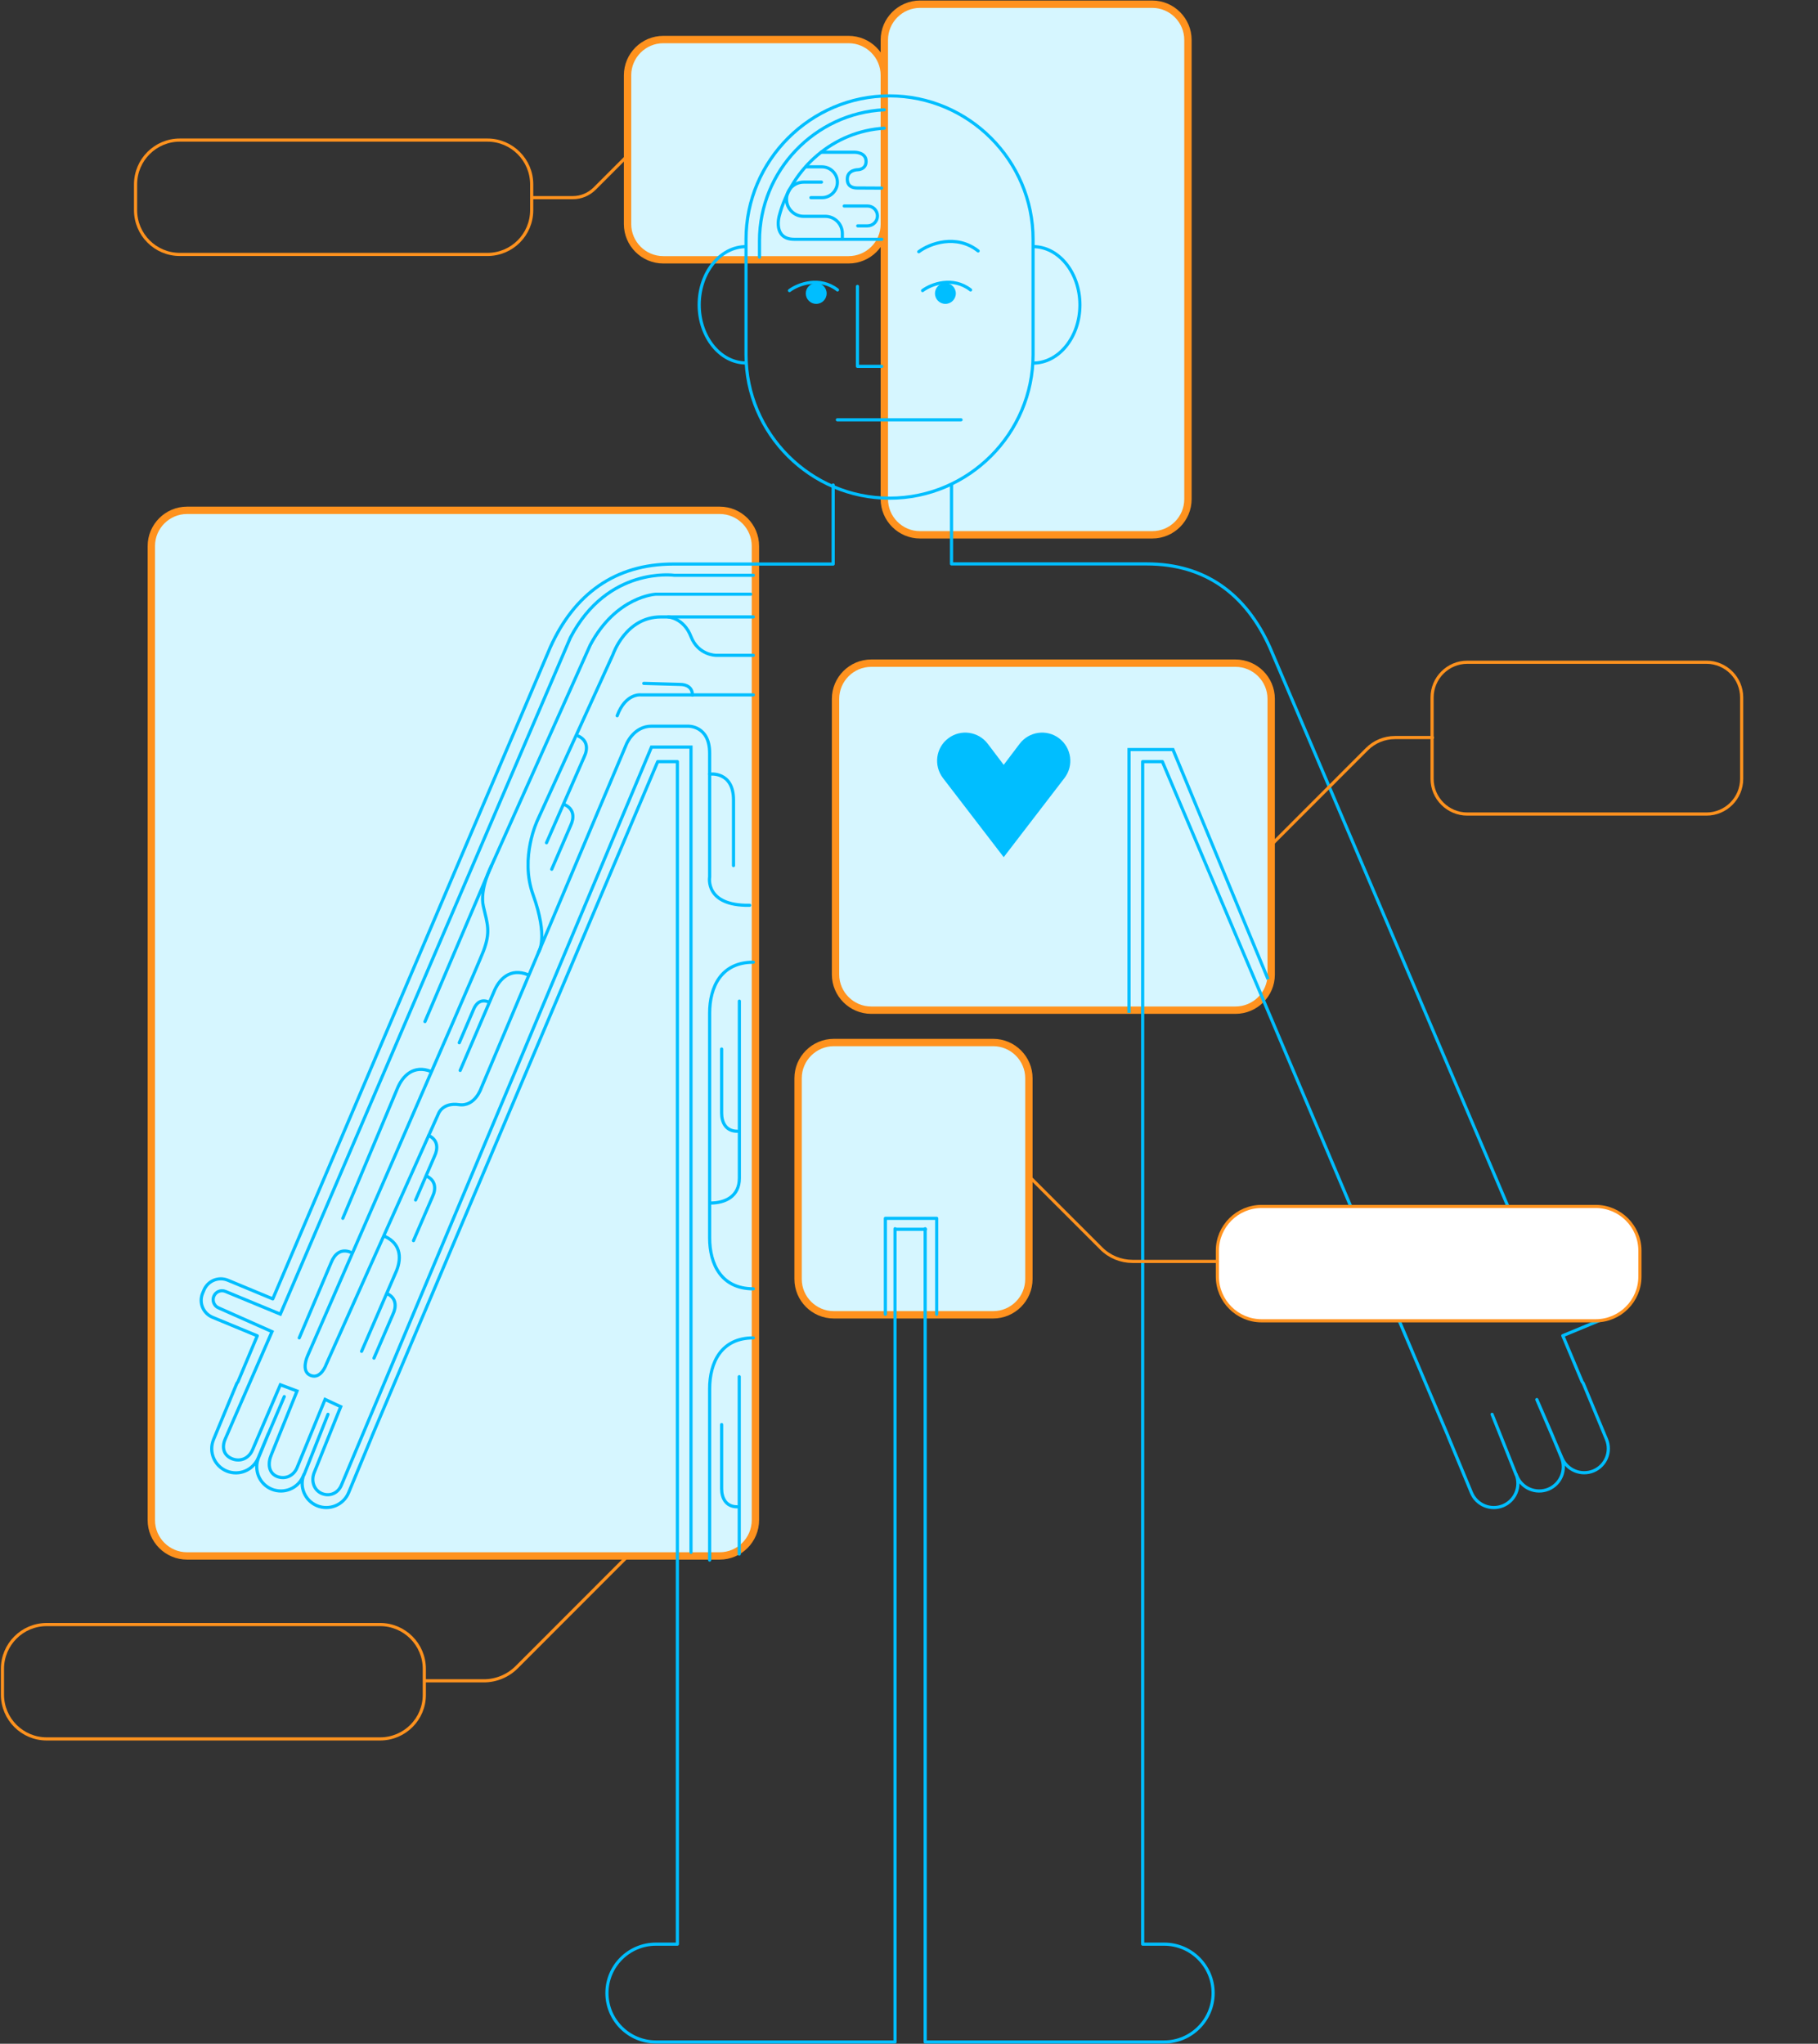 <svg width="1730" height="1945" viewBox="0 0 1730 1945" fill="none" xmlns="http://www.w3.org/2000/svg">
<rect x="0" y="0" width="1730" height="1945" fill="#333333" stroke="none"/>
<g id="Anatomy">
<g id="no-hover">
<path id="Vector" d="M807.503 247.248H631.198C612.45 247.248 597.178 231.983 597.178 213.243V71.638C597.178 52.898 612.45 37.633 631.198 37.633H807.503C826.25 37.633 841.522 52.898 841.522 71.638V213.367C841.522 232.107 826.25 247.248 807.503 247.248Z" fill="#D6F6FF" stroke="#FF921E" stroke-width="7" stroke-miterlimit="10" stroke-linecap="round" stroke-linejoin="round"/>
<path id="Vector_2" d="M1096.42 508.988H875.541C856.793 508.988 841.522 493.722 841.522 474.982V38.005C841.522 19.265 856.793 4 875.541 4H1096.42C1115.17 4 1130.44 19.265 1130.44 38.005V474.982C1130.44 493.722 1115.29 508.988 1096.42 508.988Z" fill="#D6F6FF" stroke="#FF921E" stroke-width="7" stroke-miterlimit="10" stroke-linecap="round" stroke-linejoin="round"/>
<path id="Vector_3" d="M684.834 1480.74H178.019C159.271 1480.74 144 1465.47 144 1446.73V519.66C144 500.92 159.271 485.655 178.019 485.655H684.834C703.582 485.655 718.854 500.92 718.854 519.66V1446.61C718.854 1465.47 703.582 1480.74 684.834 1480.74Z" fill="#D6F6FF" stroke="#FF921E" stroke-width="7" stroke-miterlimit="10" stroke-linecap="round" stroke-linejoin="round"/>
<path id="Vector_4" d="M1175.63 961.353H829.106C810.358 961.353 795.087 946.088 795.087 927.348V665.112C795.087 646.372 810.358 631.107 829.106 631.107H1175.63C1194.38 631.107 1209.65 646.372 1209.65 665.112V927.473C1209.65 946.213 1194.38 961.353 1175.63 961.353Z" fill="#D6F6FF" stroke="#FF921E" stroke-width="7" stroke-miterlimit="10" stroke-linecap="round" stroke-linejoin="round"/>
<path id="Vector_5" d="M945.07 1251.27H793.472C774.725 1251.27 759.453 1236 759.453 1217.26V1026.14C759.453 1007.4 774.725 992.133 793.472 992.133H945.07C963.818 992.133 979.089 1007.4 979.089 1026.14V1217.26C979.089 1236 963.818 1251.27 945.07 1251.27Z" fill="#D6F6FF" stroke="#FF921E" stroke-width="7" stroke-miterlimit="10" stroke-linecap="round" stroke-linejoin="round"/>
<path id="Vector_6" d="M846.488 474.113C771.372 474.113 709.914 412.681 709.914 337.597V227.763C709.914 152.679 771.372 91.246 846.488 91.246C921.604 91.246 983.063 152.679 983.063 227.763V337.597C983.063 412.681 921.604 474.113 846.488 474.113Z" stroke="#00BEFF" stroke-width="3" stroke-miterlimit="10"/>
<path id="Vector_7" d="M709.914 234.713C685.331 234.713 665.341 259.534 665.341 290.064C665.341 320.594 685.331 345.415 709.914 345.415" stroke="#00BEFF" stroke-width="3" stroke-miterlimit="10"/>
<path id="Vector_8" d="M983.063 345.54C1007.65 345.54 1027.64 320.718 1027.64 290.188C1027.64 259.658 1007.65 234.713 983.063 234.713" stroke="#00BEFF" stroke-width="3" stroke-miterlimit="10"/>
<g id="Group">
<g id="Group_2">
<path id="Vector_9" d="M880.384 1169.36V1943.28H1107.84C1133.54 1943.28 1154.4 1922.43 1154.4 1896.74C1154.4 1871.05 1133.54 1850.2 1107.84 1850.2H1087.36V724.808H1106.1L1378.01 1366.81C1378.13 1367.06 1378.13 1367.31 1378.26 1367.55L1400.23 1420.55C1405.08 1432.21 1418.49 1437.8 1430.28 1432.96C1441.83 1428.12 1447.42 1414.96 1442.82 1403.3L1443.44 1404.79C1448.28 1416.45 1461.69 1422.04 1473.49 1417.2C1485.16 1412.36 1490.75 1398.95 1485.9 1387.16L1476.59 1364.57L1462.44 1331.93L1486.28 1387.41C1491.12 1399.08 1504.53 1404.66 1516.32 1399.82C1527.99 1394.98 1533.58 1381.58 1528.74 1369.79L1506.76 1316.79C1506.51 1316.17 1506.14 1315.55 1505.65 1315.18L1487.15 1271.12L1529.73 1253.5C1538.67 1249.78 1542.89 1239.6 1539.17 1230.66L1537.93 1227.69C1534.2 1218.75 1524.02 1214.53 1515.08 1218.25L1472.37 1236L1208.29 615.843C1185.56 565.456 1146.95 536.663 1091.33 536.663C1055.45 536.663 905.464 536.663 905.464 536.663V461.455" stroke="#00BEFF" stroke-width="3" stroke-miterlimit="10" stroke-linecap="round" stroke-linejoin="round"/>
<path id="Vector_10" d="M1442.7 1403.3L1419.85 1345.96" stroke="#00BEFF" stroke-width="3" stroke-miterlimit="10" stroke-linecap="round"/>
</g>
<g id="Group_3">
<path id="Vector_11" d="M851.703 1169.35V1943.28H624.121C598.42 1943.28 577.561 1922.43 577.561 1896.74C577.561 1871.05 598.42 1850.2 624.121 1850.2H644.607V724.807H625.859L353.952 1366.81C353.828 1367.06 353.828 1367.3 353.704 1367.55L331.728 1420.55C326.885 1432.21 313.476 1437.8 301.681 1432.96C290.134 1428.12 284.547 1414.96 289.141 1403.29L288.52 1404.78C283.678 1416.45 270.269 1422.03 258.474 1417.19C246.803 1412.35 241.216 1398.95 246.058 1387.16L255.37 1364.57H255.246L245.686 1387.53C240.844 1399.2 227.434 1404.78 215.639 1399.94C203.969 1395.1 198.381 1381.7 203.224 1369.91L225.2 1316.92C225.448 1316.3 225.82 1315.68 226.317 1315.3L244.817 1271.25L202.23 1253.62C193.291 1249.9 189.07 1239.72 192.794 1230.79L194.036 1227.81C197.761 1218.87 207.942 1214.65 216.881 1218.38L259.591 1236.12L523.676 615.966C546.397 565.579 585.011 536.786 640.634 536.786C676.515 536.786 792.852 536.786 792.852 536.786V461.578" stroke="#00BEFF" stroke-width="3" stroke-miterlimit="10" stroke-linecap="round" stroke-linejoin="round"/>
<path id="Vector_12" d="M289.389 1403.3L312.11 1345.96" stroke="#00BEFF" stroke-width="3" stroke-miterlimit="10" stroke-linecap="round" stroke-linejoin="round"/>
<path id="Vector_13" d="M255.743 1363.71L270.518 1329.08" stroke="#00BEFF" stroke-width="3" stroke-miterlimit="10" stroke-linecap="round" stroke-linejoin="round"/>
</g>
<path id="Vector_14" d="M880.632 1169.85H851.951" stroke="#00BEFF" stroke-width="3" stroke-miterlimit="10" stroke-linecap="round" stroke-linejoin="round"/>
</g>
<path id="Vector_15" d="M751.259 276.536C759.702 270.207 780.063 262.761 796.949 275.916" stroke="#00BEFF" stroke-width="3" stroke-miterlimit="10" stroke-linecap="round" stroke-linejoin="round"/>
<path id="Vector_16" d="M776.711 289.196C782.197 289.196 786.644 284.751 786.644 279.267C786.644 273.784 782.197 269.339 776.711 269.339C771.226 269.339 766.779 273.784 766.779 279.267C766.779 284.751 771.226 289.196 776.711 289.196Z" fill="#00BEFF"/>
<path id="Vector_17" d="M877.9 276.536C886.343 270.207 906.705 262.761 923.591 275.916" stroke="#00BEFF" stroke-width="3" stroke-miterlimit="10" stroke-linecap="round" stroke-linejoin="round"/>
<path id="Vector_18" d="M874.3 239.553C884.729 231.734 909.933 222.427 930.792 238.809" stroke="#00BEFF" stroke-width="3" stroke-miterlimit="10" stroke-linecap="round" stroke-linejoin="round"/>
<path id="Vector_19" d="M899.628 289.196C905.114 289.196 909.561 284.751 909.561 279.267C909.561 273.784 905.114 269.339 899.628 269.339C894.142 269.339 889.695 273.784 889.695 279.267C889.695 284.751 894.142 289.196 899.628 289.196Z" fill="#00BEFF"/>
<path id="Vector_20" d="M796.825 399.526H914.527" stroke="#00BEFF" stroke-width="3" stroke-miterlimit="10" stroke-linecap="round" stroke-linejoin="round"/>
<path id="Vector_21" d="M815.945 272.565V348.642H839.039" stroke="#00BEFF" stroke-width="3" stroke-miterlimit="10" stroke-linecap="round" stroke-linejoin="round"/>
</g>
<g id="arm-hover">
<path id="Vector_22" d="M361.71 1654.87H44.406C21.2 1654.87 2.338 1635.98 2.338 1612.75V1588.15C2.338 1564.92 21.2 1546.04 44.406 1546.04H361.71C384.915 1546.04 403.777 1564.92 403.777 1588.15V1612.75C403.901 1635.98 385.039 1654.87 361.71 1654.87Z" stroke="#FF921E" stroke-width="3" stroke-miterlimit="10"/>
<path id="Vector_23" d="M597.734 1480.45L491.635 1586.66C483.444 1594.86 472.152 1599.58 460.487 1599.58H402.908" stroke="#FF921E" stroke-width="3" stroke-miterlimit="10"/>
<path id="Vector_24" d="M716.862 547.486H641.662C641.662 547.486 578.375 538.541 542.761 606.867L266.779 1250.62L214.536 1229.01C210.069 1227.14 205.105 1229.38 203.368 1233.85C201.755 1238.08 203.864 1242.92 207.959 1244.66L258.837 1267.27L214.412 1369.26C210.813 1377.34 212.675 1384.92 220.865 1388.27C228.807 1391.5 236.873 1387.77 240.223 1379.95L266.779 1317.83L282.663 1323.79L258.093 1384.67C254.742 1392.62 255.487 1401.69 263.429 1405.04C271.371 1408.27 279.437 1404.54 282.663 1396.72L309.343 1331.75L324.234 1338.7L298.795 1401.94C295.941 1409.64 298.795 1418.33 306.489 1421.44C314.182 1424.42 321.876 1420.82 324.978 1413.12L619.946 710.971H657.546V1477.34" stroke="#00BEFF" stroke-width="3" stroke-miterlimit="10" stroke-linecap="round"/>
<path id="Vector_25" d="M714.381 565.499H623.917C623.917 565.499 586.317 567.362 561.623 613.948L467.685 823.896C467.685 823.896 456.144 846.009 459.991 862.656C463.838 879.302 467.064 886.632 459.991 905.266C452.918 923.901 292.715 1290.25 292.715 1290.25C292.715 1290.25 285.765 1305.16 295.693 1309.01C305.62 1312.86 310.584 1298.08 310.584 1298.08L417.427 1059.43C417.427 1059.43 421.398 1049.12 436.662 1051.24C452.049 1053.47 457.882 1035.58 457.882 1035.58L596.245 707.866C596.245 707.866 603.194 691.095 619.946 691.095H654.568C654.568 691.095 675.291 690.101 675.291 716.81C675.291 743.52 675.291 834.58 675.291 834.58C675.291 834.58 670.328 862.283 713.388 861.538" stroke="#00BEFF" stroke-width="3" stroke-miterlimit="10" stroke-linecap="round"/>
<path id="Vector_26" d="M675.291 736.687C675.291 736.687 698 733.581 698 761.285C698 788.988 698 823.772 698 823.772" stroke="#00BEFF" stroke-width="3" stroke-miterlimit="10" stroke-linecap="round"/>
<path id="Vector_27" d="M512.606 905.888C512.606 905.888 522.037 892.471 507.27 851.475C494.364 815.821 511.613 780.292 511.613 780.292L583.339 622.769C583.339 622.769 595.252 587.115 628.881 587.115H716.862" stroke="#00BEFF" stroke-width="3" stroke-miterlimit="10" stroke-linecap="round"/>
<path id="Vector_28" d="M635.954 587.115C635.954 587.115 650.721 588.109 657.546 605.874C664.495 623.639 681.248 623.639 681.248 623.639H716.862" stroke="#00BEFF" stroke-width="3" stroke-miterlimit="10" stroke-linecap="round"/>
<path id="Vector_29" d="M716.862 1226.52C686.211 1226.52 675.291 1202.92 675.291 1178.07V964.151C675.291 939.305 686.211 915.701 716.862 915.701" stroke="#00BEFF" stroke-width="3" stroke-miterlimit="10" stroke-linecap="round"/>
<path id="Vector_30" d="M675.912 1144.9C690.058 1144.9 703.584 1138.69 703.584 1121.18V952.722" stroke="#00BEFF" stroke-width="3" stroke-miterlimit="10" stroke-linecap="round"/>
<path id="Vector_31" d="M410.106 1019.68C393.85 1013.22 383.054 1023.41 377.842 1036.58L326.219 1159.44" stroke="#00BEFF" stroke-width="3" stroke-miterlimit="10" stroke-linecap="round"/>
<path id="Vector_32" d="M502.058 927.503C485.802 921.043 475.006 931.23 469.794 944.398L437.902 1018.69" stroke="#00BEFF" stroke-width="3" stroke-miterlimit="10" stroke-linecap="round"/>
<path id="Vector_33" d="M464.458 953.343C457.509 950.61 452.918 954.958 450.684 960.548L437.034 992.351" stroke="#00BEFF" stroke-width="3" stroke-miterlimit="10" stroke-linecap="round"/>
<path id="Vector_34" d="M658.911 661.528C658.911 654.075 653.203 651.341 647.122 651.341L612.625 650.348" stroke="#00BEFF" stroke-width="3" stroke-miterlimit="10" stroke-linecap="round"/>
<path id="Vector_35" d="M366.425 1176.71C382.309 1184.16 382.309 1198.94 376.229 1211.86L344.089 1286.03" stroke="#00BEFF" stroke-width="3" stroke-miterlimit="10" stroke-linecap="round"/>
<path id="Vector_36" d="M368.411 1231.12C377.345 1235.34 377.345 1243.67 373.871 1250.87L355.877 1292.49" stroke="#00BEFF" stroke-width="3" stroke-miterlimit="10" stroke-linecap="round"/>
<path id="Vector_37" d="M407.996 1080.68C416.931 1084.9 416.931 1093.22 413.456 1100.43L395.463 1142.05" stroke="#00BEFF" stroke-width="3" stroke-miterlimit="10" stroke-linecap="round"/>
<path id="Vector_38" d="M406.011 1119.31C414.945 1123.54 414.945 1131.86 411.471 1139.07L393.478 1180.68" stroke="#00BEFF" stroke-width="3" stroke-miterlimit="10" stroke-linecap="round"/>
<path id="Vector_39" d="M537.549 765.881C546.483 770.105 546.483 778.428 543.009 785.633L525.015 827.25" stroke="#00BEFF" stroke-width="3" stroke-miterlimit="10" stroke-linecap="round"/>
<path id="Vector_40" d="M333.417 1191.62C324.234 1188.01 318.277 1193.73 315.299 1201.18L284.772 1273.23" stroke="#00BEFF" stroke-width="3" stroke-miterlimit="10" stroke-linecap="round"/>
<path id="Vector_41" d="M550.454 700.536C559.389 704.76 559.389 713.083 555.914 720.289L520.052 802.031" stroke="#00BEFF" stroke-width="3" stroke-miterlimit="10" stroke-linecap="round"/>
<path id="Vector_42" d="M701.599 1076.58C690.679 1076.58 686.708 1068.13 686.708 1059.31V998.314" stroke="#00BEFF" stroke-width="3" stroke-miterlimit="10" stroke-linecap="round"/>
<path id="Vector_43" d="M675.291 1484.67V1321.68C675.291 1296.84 686.211 1273.23 716.862 1273.23" stroke="#00BEFF" stroke-width="3" stroke-miterlimit="10" stroke-linecap="round"/>
<path id="Vector_44" d="M703.46 1478.96V1310.13" stroke="#00BEFF" stroke-width="3" stroke-miterlimit="10" stroke-linecap="round"/>
<path id="Vector_45" d="M701.599 1433.99C690.679 1433.99 686.708 1425.54 686.708 1416.72V1355.72" stroke="#00BEFF" stroke-width="3" stroke-miterlimit="10" stroke-linecap="round"/>
<path id="Vector_46" d="M467.685 823.771L404.397 972.225" stroke="#00BEFF" stroke-width="3" stroke-miterlimit="10" stroke-linecap="round"/>
<path id="Vector_47" d="M716.862 661.28H609.895C609.895 661.28 595.252 659.417 587.31 681.157" stroke="#00BEFF" stroke-width="3" stroke-miterlimit="10" stroke-linecap="round"/>
</g>
<g id="crotch-hover">
<path id="Vector_48" d="M1518.39 1256.96H1200.58C1177.34 1256.96 1158.45 1238.08 1158.45 1214.85V1190.25C1158.45 1167.02 1177.34 1148.13 1200.58 1148.13H1518.39C1541.63 1148.13 1560.53 1167.02 1560.53 1190.25V1214.85C1560.53 1238.08 1541.63 1256.96 1518.39 1256.96Z" fill="white" stroke="#FF921E" stroke-width="3" stroke-miterlimit="10" stroke-linecap="round" stroke-linejoin="round"/>
<path id="Vector_49" d="M979.096 1119.31L1047.95 1188.14C1055.91 1196.09 1066.6 1200.44 1077.78 1200.44H1158.45" stroke="#FF921E" stroke-width="3" stroke-miterlimit="10" stroke-linecap="round" stroke-linejoin="round"/>
<path id="Vector_50" d="M842.501 1250.75V1159.44H891.347V1250.75" stroke="#00BEFF" stroke-width="3" stroke-miterlimit="10" stroke-linecap="round" stroke-linejoin="round"/>
</g>
<g id="head-hover">
<path id="Vector_51" d="M463.858 242.142H171.092C147.875 242.142 129.003 223.259 129.003 200.029V175.431C129.003 152.2 147.875 133.317 171.092 133.317H463.858C487.076 133.317 505.948 152.2 505.948 175.431V200.029C505.948 223.259 487.2 242.142 463.858 242.142Z" stroke="#FF921E" stroke-width="3" stroke-miterlimit="10" stroke-linecap="round" stroke-linejoin="round"/>
<path id="Vector_52" d="M505.948 188.102H545.058C552.88 188.102 560.329 184.996 565.916 179.406L598.818 146.485" stroke="#FF921E" stroke-width="3" stroke-miterlimit="10" stroke-linecap="round" stroke-linejoin="round"/>
<path id="Vector_53" d="M722.729 244.751V229.222C722.729 162.511 775.62 107.602 841.424 104.496" stroke="#00BEFF" stroke-width="3" stroke-miterlimit="10" stroke-linecap="round" stroke-linejoin="round"/>
<path id="Vector_54" d="M841.424 122.013C793.374 124.87 753.395 159.654 741.476 205.619C741.476 205.619 735.144 227.732 755.878 227.732C776.613 227.732 839.065 227.732 839.065 227.732" stroke="#00BEFF" stroke-width="3" stroke-miterlimit="10" stroke-linecap="round" stroke-linejoin="round"/>
<path id="Vector_55" d="M781.455 144.871H812.991C812.991 144.871 824.166 144.622 824.166 153.567C824.166 161.518 816.22 161.518 816.22 161.518C816.22 161.518 806.287 161.518 806.287 170.462C806.287 177.419 811.377 178.91 815.723 178.91C820.068 178.91 838.941 179.034 838.941 179.034" stroke="#00BEFF" stroke-width="3" stroke-miterlimit="10" stroke-linecap="round" stroke-linejoin="round"/>
<path id="Vector_56" d="M781.703 173.319H764.694C755.754 173.319 748.429 180.649 748.429 189.593C748.429 198.538 755.754 205.867 764.694 205.867H785.304C794.243 205.867 801.569 213.197 801.569 222.141V227.608" stroke="#00BEFF" stroke-width="3" stroke-miterlimit="10" stroke-linecap="round" stroke-linejoin="round"/>
<path id="Vector_57" d="M771.647 188.102H782.2C790.271 188.102 796.851 181.518 796.851 173.443C796.851 165.368 790.271 158.784 782.2 158.784H766.805" stroke="#00BEFF" stroke-width="3" stroke-miterlimit="10" stroke-linecap="round" stroke-linejoin="round"/>
<path id="Vector_58" d="M803.307 196.053H825.531C830.746 196.053 834.967 200.277 834.967 205.494C834.967 210.712 830.746 214.936 825.531 214.936H816.22" stroke="#00BEFF" stroke-width="3" stroke-miterlimit="10" stroke-linecap="round" stroke-linejoin="round"/>
</g>
<g id="heart-hover">
<path id="Vector_59" d="M1007.73 702.537C995.946 693.716 979.193 696.077 970.259 707.879L955.119 727.879L939.98 707.879C931.045 696.077 914.293 693.716 902.504 702.537C890.467 711.481 888.234 728.501 897.292 740.427L954.995 815.585V815.71L955.119 815.585L955.243 815.71V815.585L1012.95 740.427C1022.01 728.625 1019.77 711.605 1007.73 702.537Z" fill="#00BEFF"/>
<path id="Vector_60" d="M1623.85 774.714H1396.27C1377.78 774.714 1362.76 759.682 1362.76 741.172V663.777C1362.76 645.267 1377.78 630.235 1396.27 630.235H1623.85C1642.34 630.235 1657.36 645.267 1657.36 663.777V741.172C1657.36 759.682 1642.34 774.714 1623.85 774.714Z" stroke="#FF921E" stroke-width="3" stroke-miterlimit="10" stroke-linecap="round" stroke-linejoin="round"/>
<path id="Vector_61" d="M1209.88 803.908L1300.72 712.972C1307.79 705.891 1317.35 701.916 1327.4 701.916H1363.14" stroke="#FF921E" stroke-width="3" stroke-miterlimit="10" stroke-linecap="round" stroke-linejoin="round"/>
<path id="Vector_62" d="M1074.37 963.915V713.345H1116.19L1206.65 931.864" stroke="#00BEFF" stroke-width="3" stroke-miterlimit="10"/>
</g>
</g>
</svg>
